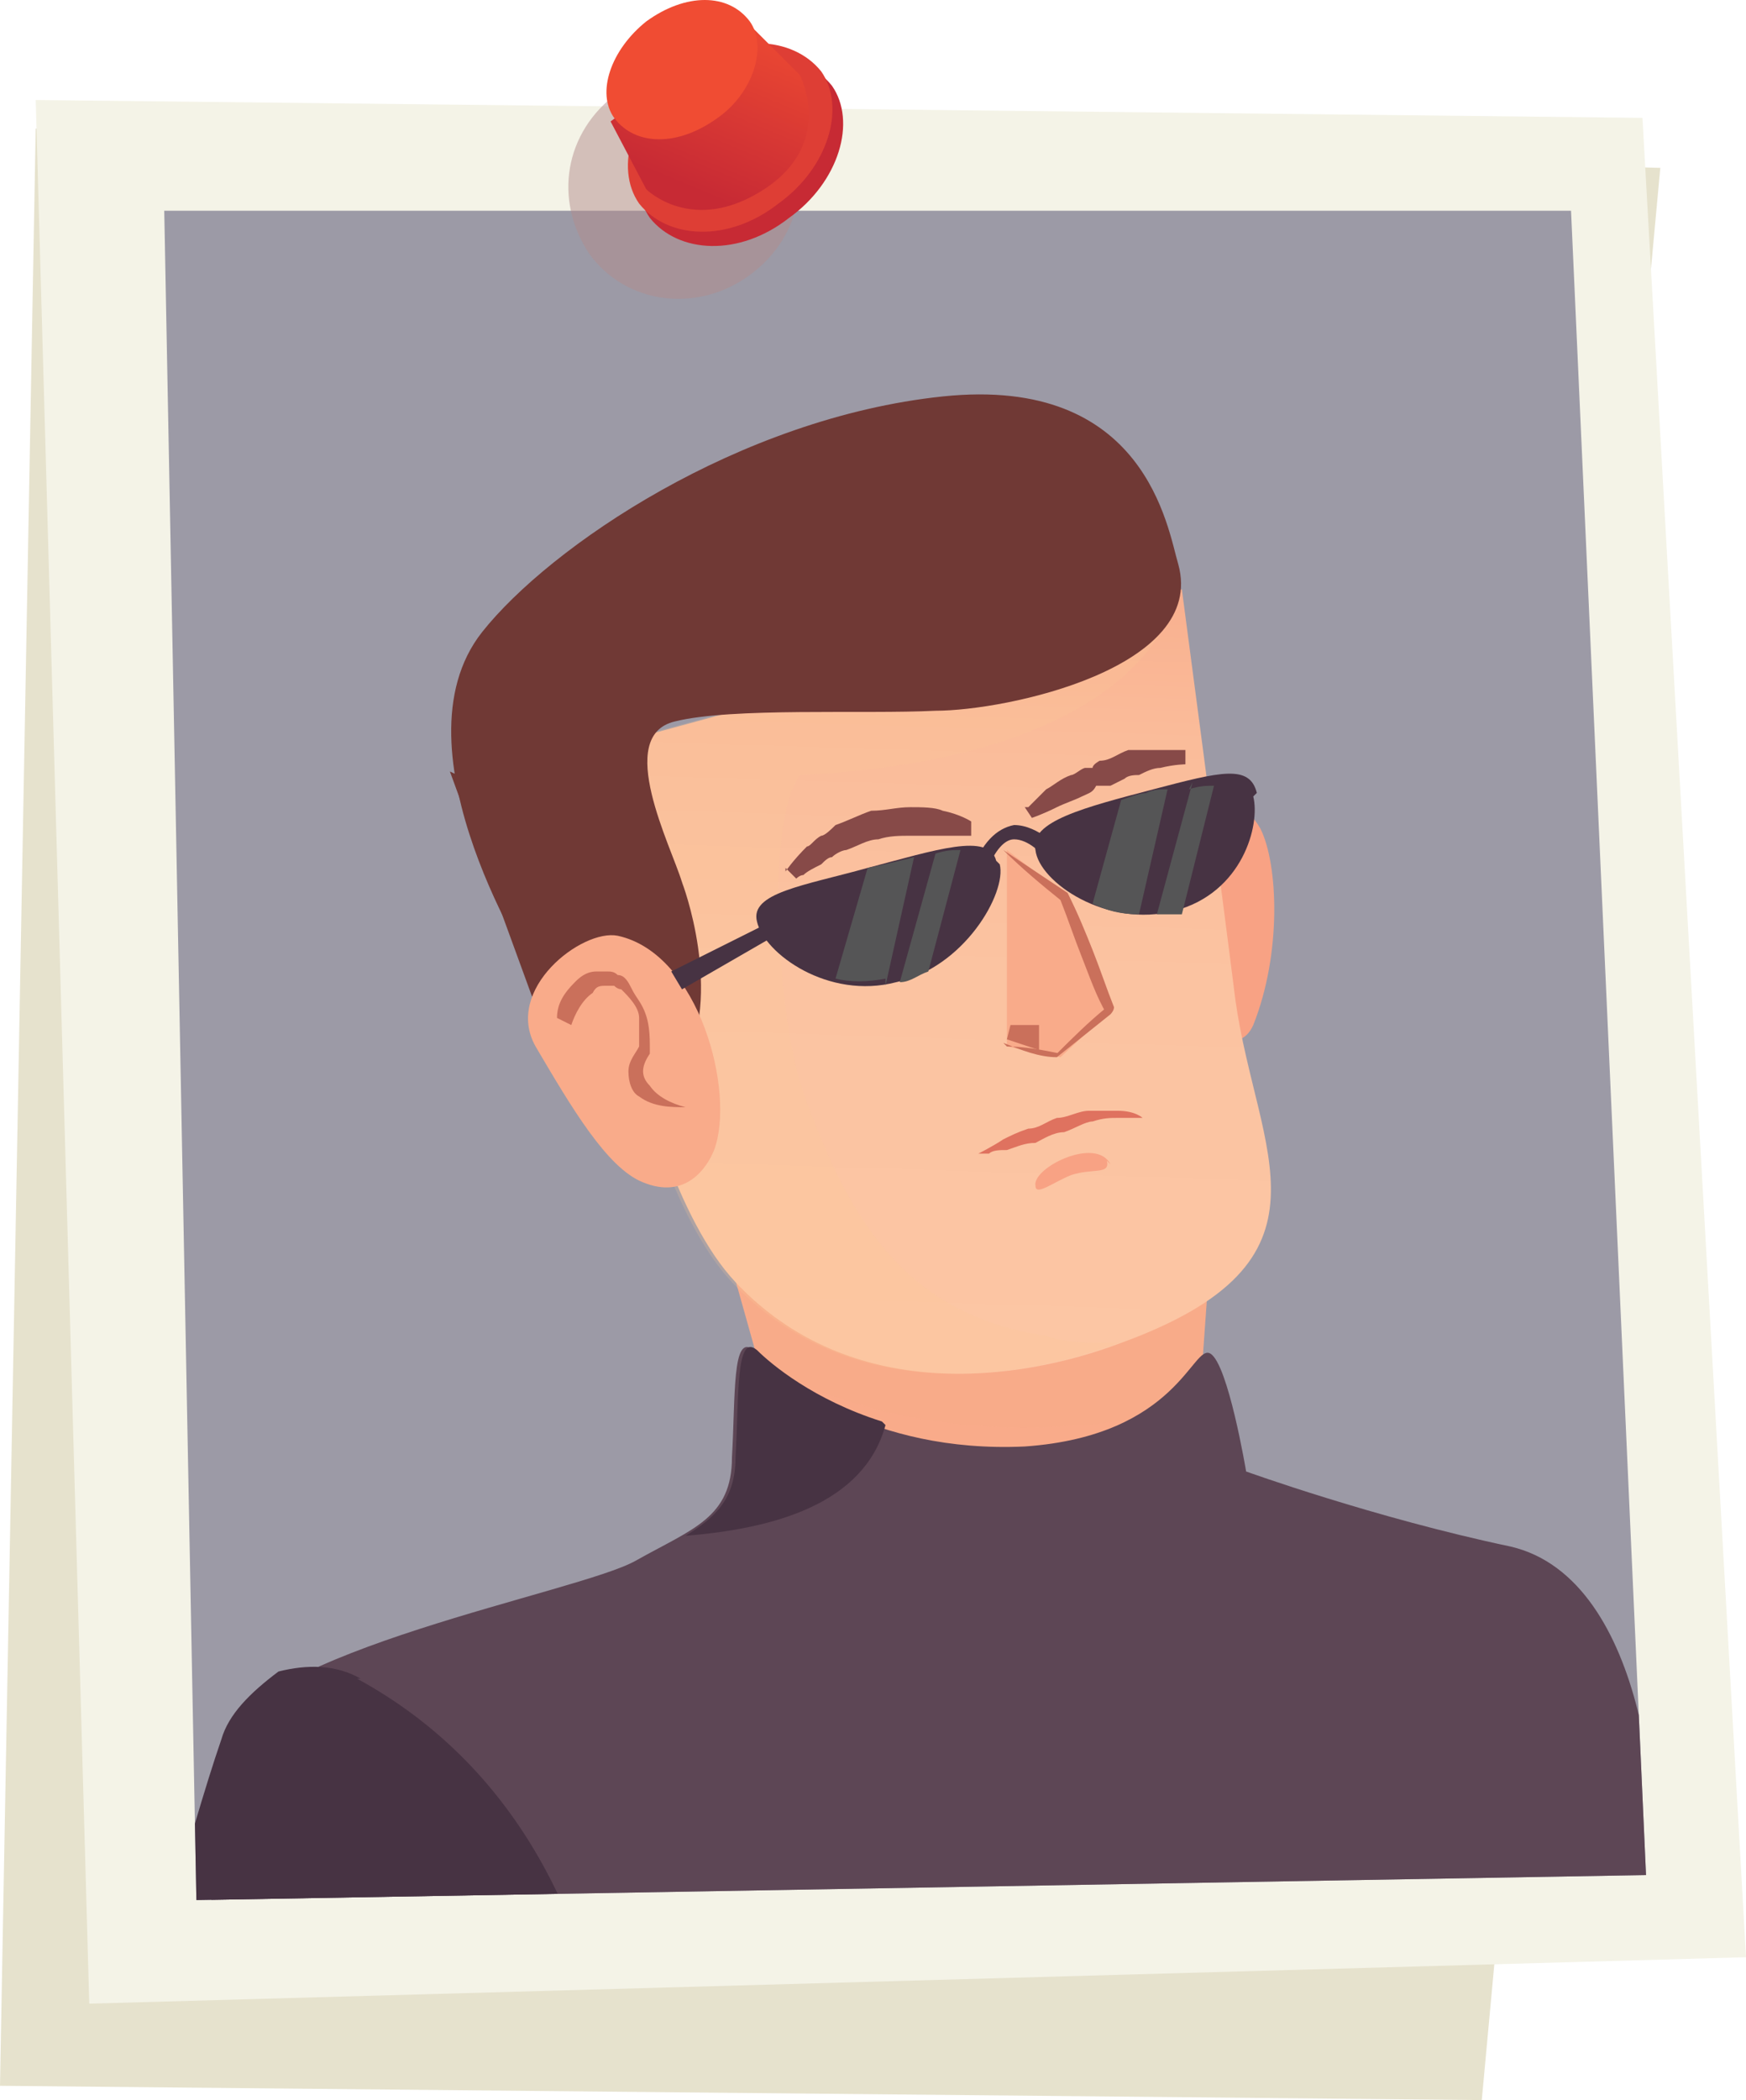 <?xml version="1.0" encoding="UTF-8"?>
<svg xmlns="http://www.w3.org/2000/svg" xmlns:xlink="http://www.w3.org/1999/xlink" version="1.1" viewBox="0 0 48.9 58.8">
  <defs>
    <style>
      .cls-1, .cls-2 {
        fill: #9c9aa6;
      }

      .cls-3 {
        fill: #b28d8d;
      }

      .cls-3, .cls-4, .cls-5, .cls-6, .cls-7, .cls-8, .cls-9, .cls-10, .cls-11, .cls-12, .cls-13, .cls-14, .cls-2, .cls-15, .cls-16, .cls-17, .cls-18, .cls-19, .cls-20, .cls-21 {
        stroke-width: 0px;
      }

      .cls-3, .cls-17, .cls-18, .cls-19 {
        mix-blend-mode: multiply;
      }

      .cls-3, .cls-18 {
        opacity: .5;
      }

      .cls-4 {
        fill: #de3e35;
      }

      .cls-22 {
        clip-path: url(#clippath);
      }

      .cls-5 {
        fill: #473343;
      }

      .cls-6 {
        fill: url(#linear-gradient);
      }

      .cls-7 {
        fill: #f4f3e7;
      }

      .cls-8, .cls-17 {
        fill: #f9ab8a;
      }

      .cls-9 {
        fill: #555556;
      }

      .cls-10 {
        fill: #f04c33;
      }

      .cls-11 {
        fill: #874a48;
      }

      .cls-12 {
        fill: #703935;
      }

      .cls-13 {
        fill: #f8a284;
      }

      .cls-14 {
        fill: #c72a34;
      }

      .cls-15 {
        fill: url(#_ÂÁ_Ï_ÌÌ_È_ËÂÌÚ_382);
      }

      .cls-16 {
        fill: #5d4655;
      }

      .cls-17 {
        opacity: .2;
      }

      .cls-18 {
        fill: #cfc69c;
      }

      .cls-19 {
        fill: #fdcc98;
        opacity: .2;
      }

      .cls-23 {
        isolation: isolate;
      }

      .cls-20 {
        fill: #df725f;
      }

      .cls-21 {
        fill: #ca705b;
      }
    </style>
    <clipPath id="clippath">
      <polygon id="SVGID-2" data-name="SVGID" class="cls-2" points="4.6 5.9 44 5.9 46.1 52.5 5.5 53.2 4.6 5.9"/>
    </clipPath>
    <linearGradient id="linear-gradient" x1="-44.9" y1="54.4" x2="-44.9" y2="32.2" gradientTransform="translate(74.3 -14.6) rotate(1.8) skewX(-3)" gradientUnits="userSpaceOnUse">
      <stop offset="0" stop-color="#fcc6a4"/>
      <stop offset=".5" stop-color="#fbc3a1"/>
      <stop offset=".8" stop-color="#fabc9a"/>
      <stop offset="1" stop-color="#f9af8e"/>
      <stop offset="1" stop-color="#f9ab8a"/>
    </linearGradient>
    <linearGradient id="_ÂÁ_Ï_ÌÌ_È_ËÂÌÚ_382" data-name="¡ÂÁ˚ÏˇÌÌ˚È „‡‰ËÂÌÚ 382" x1="-656.4" y1="-22.9" x2="-656.4" y2="-28.4" gradientTransform="translate(-595.6 -225.9) rotate(-157.4) scale(1 -1)" gradientUnits="userSpaceOnUse">
      <stop offset="0" stop-color="#c72a34"/>
      <stop offset="1" stop-color="#f04c33"/>
    </linearGradient>
  </defs>
  <g class="cls-23">
    <g id="Layer_1" data-name="Layer 1">
      <g>
        <g>
          <polygon class="cls-18" points="1 3.6 0 58.4 41.5 58.8 46.5 4.7 1 3.6"/>
          <polygon class="cls-7" points="1 2.8 2.5 56.1 48.9 54.8 46 3.3 1 2.8"/>
          <g>
            <polygon id="SVGID" class="cls-1" points="4.6 5.9 44 5.9 46.1 52.5 5.5 53.2 4.6 5.9"/>
            <g class="cls-22">
              <g>
                <g>
                  <path class="cls-13" d="M32.2,22.9c.4-.9,2.3-1.1,3.1.3.5,1,.6,3.5-.2,5.5-.4.9-1.4.2-1.8-.1-1.2-1.2-2.4-2.9-1.1-5.7Z"/>
                  <polygon class="cls-8" points="20.5 35.5 22.3 41.9 28 44.8 33.4 42 33.8 36.4 20.5 35.5"/>
                  <path class="cls-17" d="M31.3,39.8c.8-.1,1.6-.3,2.3-.6l.2-2.8-13.2-.9.7,2.7c3.4,1.8,6.9,2,10,1.6Z"/>
                  <path class="cls-6" d="M31.4,37.6c6.3-2.3,3.8-5.3,3.2-9.6-.4-3.2-1.5-11.5-1.5-11.5l-16.9,4.6s1.2,11.4,4.4,14.8c3.2,3.4,7.9,2.8,10.8,1.7Z"/>
                  <path class="cls-19" d="M31.4,37.6c-.9,0-1.6,0-2.1-.2-4.1-.6-5.6-3.5-6.8-6.8-.7-2-1.1-7.5-.1-8.9,10.1-.5,10.6-5.2,10.6-5.2l-16.9,4.6s1.2,11.4,4.4,14.8c3.2,3.4,7.9,2.8,10.8,1.7Z"/>
                  <path class="cls-13" d="M31.1,32.6c-.4-.8-2.2.1-2.1.6,0,.3.5-.1,1-.3.6-.2,1.1,0,1-.4Z"/>
                  <path class="cls-12" d="M19.1,24.7s1.2,3.1,0,5.3c-.2.5-.2,0-.2,0l-4-2.1-2.3-6.3,6.4,3Z"/>
                  <path class="cls-12" d="M19.1,24.7c-.3-1-1.9-4.1-.2-4.5,1.6-.4,5.3-.2,7.3-.3,2,0,7.6-1.2,6.8-4.1-.3-1-.9-5.3-6.6-4.7s-11,4.2-12.9,6.6c-2.6,3.3,1.5,9.6,1.5,9.6l4.1-2.6Z"/>
                  <path class="cls-8" d="M17.3,26.2c-1-.2-3.2,1.5-2.3,3.1,1,1.7,2,3.4,3,3.8,1.2.5,1.8-.4,2-.9.6-1.6-.4-5.5-2.7-6Z"/>
                  <g>
                    <polygon class="cls-8" points="28.2 29.3 29.7 29.6 31.1 28.3 29.9 25.1 28.2 23.8 28.2 29.3"/>
                    <path class="cls-21" d="M28.2,29.3c.5,0,1,.1,1.5.2h-.1c.4-.4.9-.9,1.4-1.3v.2c-.3-.5-.5-1.1-.7-1.6-.2-.5-.4-1.1-.6-1.6h0c-.5-.4-1.1-.9-1.6-1.4.6.4,1.2.8,1.8,1.2.3.6.5,1.1.7,1.6.2.5.4,1.1.6,1.6h0c0,.1-.1.2-.1.2-.5.4-1,.8-1.5,1.2h0c-.5,0-1-.2-1.5-.4Z"/>
                  </g>
                  <polygon class="cls-21" points="28.2 29.1 29.1 29.4 29.1 28.7 28.3 28.7 28.2 29.1"/>
                  <path class="cls-11" d="M22,24.4s.2-.3.6-.7c.1,0,.2-.2.4-.3.1,0,.3-.2.4-.3.3-.1.7-.3,1-.4.4,0,.7-.1,1.1-.1.3,0,.7,0,.9.1.5.1.8.3.8.3v.4c-.1,0-.5,0-.9,0-.2,0-.5,0-.8,0-.3,0-.6,0-.9.1-.3,0-.6.2-.9.3-.1,0-.3.1-.4.2-.1,0-.2.1-.3.2-.2.1-.4.2-.5.3-.1,0-.2.1-.2.1l-.3-.3Z"/>
                  <path class="cls-11" d="M28.8,22.6s0,0,.1-.1c0,0,.2-.2.4-.4.2-.1.4-.3.7-.4.1,0,.3-.2.4-.2h.2c0-.1.2-.2.2-.2.3,0,.5-.2.8-.3.3,0,.6,0,.8,0,.5,0,.8,0,.8,0v.4s-.3,0-.7.1c-.2,0-.4.1-.6.2-.1,0-.3,0-.4.1l-.4.2c0,0-.2,0-.2,0h-.2c-.1.2-.2.2-.4.3-.2.1-.5.2-.7.3-.4.2-.7.3-.7.3l-.2-.3Z"/>
                  <path class="cls-21" d="M15.6,28.5c0-.4.2-.7.5-1,.1-.1.3-.3.6-.3.1,0,.2,0,.3,0,.1,0,.2,0,.3.1.2,0,.3.2.4.4.1.2.2.3.3.5.2.4.2.8.2,1.2,0,0,0,0,0,.1-.2.3-.3.6,0,.9.2.3.6.5,1,.6-.4,0-.9,0-1.3-.3-.2-.1-.3-.4-.3-.7,0-.3.2-.5.3-.7h0c0-.2,0-.5,0-.8,0-.3-.3-.6-.5-.8,0,0-.1,0-.2-.1,0,0-.1,0-.2,0-.2,0-.3,0-.4.2-.3.2-.5.6-.6.9Z"/>
                  <path class="cls-20" d="M27.4,32.3s.4-.2.7-.4c.2-.1.4-.2.7-.3.3,0,.5-.2.8-.3.3,0,.6-.2.9-.2.3,0,.6,0,.8,0,.5,0,.7.2.7.2,0,0-.3,0-.7,0-.2,0-.4,0-.7.1-.2,0-.5.2-.8.3-.3,0-.6.2-.8.3-.3,0-.5.1-.8.2-.2,0-.4,0-.5.1-.1,0-.2,0-.2,0Z"/>
                </g>
                <polygon class="cls-5" points="19.1 27.7 18.8 27.2 21.6 25.8 21.7 26.2 19.1 27.7"/>
                <path class="cls-5" d="M35.1,22.3c.2.8-.3,2.7-2.2,3.2-1.9.5-3.8-.8-3.9-1.7-.2-.8,1.4-1.2,3.3-1.7,1.9-.5,2.7-.7,2.9.1Z"/>
                <path class="cls-5" d="M28,24.2c.2.8-1,2.9-2.9,3.3-1.9.5-3.7-.8-3.9-1.7-.2-.8,1.3-1,3.1-1.5,1.9-.5,3.4-1,3.6-.2Z"/>
                <g>
                  <path class="cls-9" d="M33.4,21.9l-1,3.7c.2,0,.4,0,.5,0,0,0,.1,0,.2,0l.9-3.6c-.2,0-.4,0-.7.1Z"/>
                  <path class="cls-9" d="M32.2,22.2c-.3,0-.5.1-.8.2l-.8,2.9c.4.2.8.3,1.3.3l.8-3.5c-.2,0-.4,0-.6.1Z"/>
                </g>
                <g>
                  <path class="cls-9" d="M24.8,27.6l.8-3.6c-.4.1-.8.2-1.3.3,0,0,0,0,0,0l-.9,3.1c.4.1.9.1,1.4,0Z"/>
                  <path class="cls-9" d="M26.9,23.8c-.2,0-.4,0-.7.1l-1,3.6c.3,0,.5-.2.8-.3l.9-3.4Z"/>
                </g>
                <path class="cls-5" d="M27.6,24.6l-.4-.2c.3-.8.7-1.2,1.2-1.3.7,0,1.3.7,1.3.7l-.4.3c-.1-.2-.5-.6-.9-.6-.3,0-.6.4-.8,1Z"/>
                <path class="cls-16" d="M21.1,37.8c-.6-.5-.5,1.3-.6,3,0,1.7-1.1,2-2.7,2.9-1.6.9-10.7,2.5-11.6,5.1-.9,2.6.3,9.1.3,9.1,0,0,13.7,2.1,24.7.3,11-1.8,14.6-3,15-5,.4-1.9,0-9-3.9-9.9-3.8-.8-7.4-2.1-7.4-2.1,0,0-.5-3-1-3.3-.5-.3-.9,2.3-5.2,2.6-4.3.2-6.9-1.9-7.5-2.6Z"/>
                <path class="cls-5" d="M24.7,39.8c-1.9-.6-3.1-1.6-3.5-2-.6-.5-.5,1.3-.6,3,0,1.2-.6,1.7-1.4,2.2,2.5-.2,5-.9,5.6-3.1Z"/>
                <path class="cls-5" d="M10.1,47c-.7-.4-1.5-.4-2.3-.2-.8.6-1.4,1.2-1.6,1.9-.9,2.6-2.5,8.7-2.5,8.7,0,0,6.2.9,13.5,1-.7-4.7-2.8-9-7.2-11.4Z"/>
              </g>
            </g>
          </g>
        </g>
        <g>
          <path class="cls-3" d="M16.5,7.1c1,1.4,3,1.7,4.5.6,1.5-1.1,1.8-3,.8-4.5-1-1.4-3-1.7-4.5-.6-1.5,1.1-1.8,3-.8,4.5Z"/>
          <path class="cls-14" d="M18.2,6.1c.8,1,2.5,1.1,3.9,0,1.4-1,1.9-2.7,1.2-3.7-.8-1-2.5-1.1-3.9,0-1.4,1-1.9,2.7-1.2,3.7Z"/>
          <path class="cls-4" d="M17.9,5.7c.8,1,2.5,1.1,3.9,0,1.4-1,1.9-2.7,1.2-3.7-.8-1-2.5-1.1-3.9,0-1.4,1-1.9,2.7-1.2,3.7Z"/>
          <path class="cls-15" d="M20.9.6l1.5,1.5s1,1.9-1,3.2c-2,1.3-3.3,0-3.3,0l-1-1.9,3.7-2.7Z"/>
          <path class="cls-10" d="M17.2,3.3c.6.8,1.8.8,2.9,0,1-.7,1.4-2,.9-2.7-.6-.8-1.8-.8-2.9,0-1,.8-1.4,2-.9,2.7Z"/>
        </g>
      </g>
    </g>
  </g>
</svg>